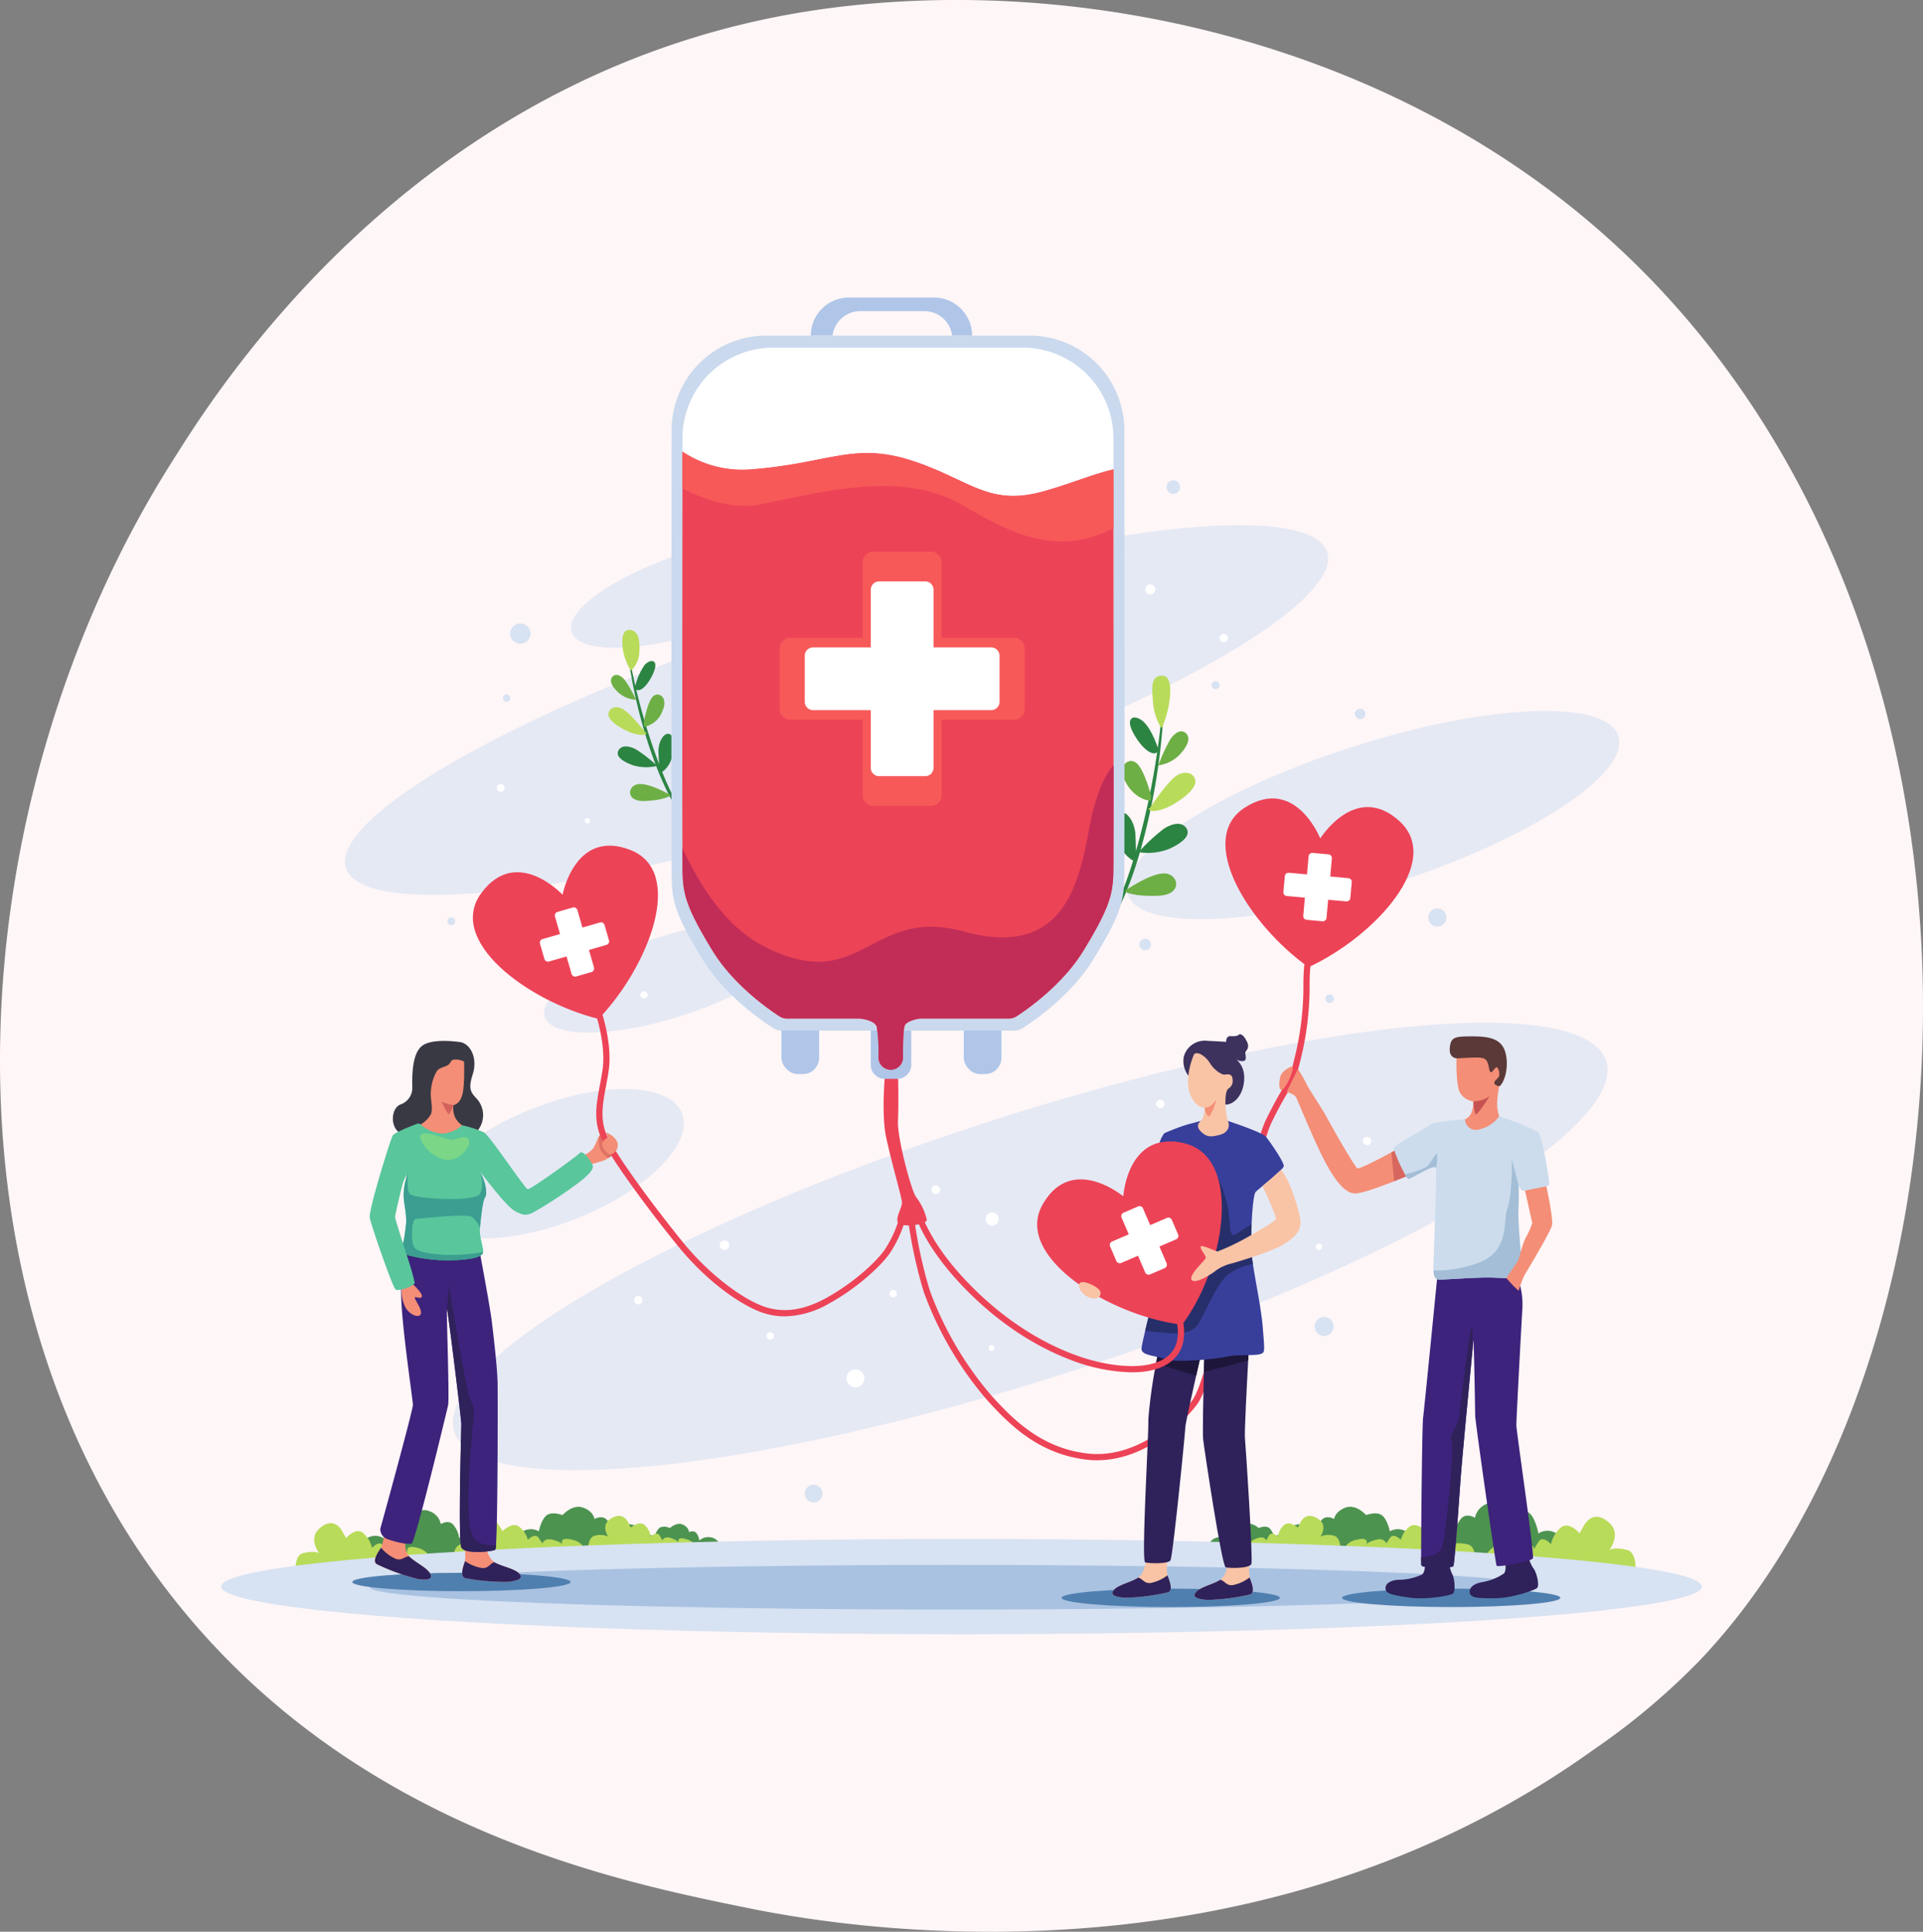 <svg xmlns="http://www.w3.org/2000/svg" width="355.14" height="356.801" viewBox="0 0 355.14 356.801">
  <rect x="0" y="0" width="355.14" height="356.801" fill="#808080" stroke="none"/>
  <g id="Group_33" data-name="Group 33" transform="translate(-29.43 -222.199)">
    <path id="Path_7" data-name="Path 7" d="M769.67,770.064a128.394,128.394,0,0,1-19.644,16.54c-64.083,45.98-139.91,32.577-156.026,29.3-23.8-4.833-69.8-14.176-103.055-53.286-50.315-59.17-42.48-152.39-3.452-213.926,7.139-11.256,44.848-73.729,121.492-83.748,46.384-6.063,100.453,6.165,139.608,38.97C830.784,572.777,824.933,711.885,769.67,770.064Z" transform="translate(-426.266 -241.252)" fill="#fff6f7"/>
    <g id="Group_146" data-name="Group 146" transform="translate(-1.082 238.448)">
      <g id="Group_34" data-name="Group 34" transform="translate(88.687 67.978)" opacity="0.65">
        <ellipse id="Ellipse_2" data-name="Ellipse 2" cx="111.739" cy="24.289" rx="111.739" ry="24.289" transform="translate(18.284 157.133) rotate(-17.853)" fill="#d7e2f2"/>
        <ellipse id="Ellipse_3" data-name="Ellipse 3" cx="95.19" cy="18.63" rx="95.19" ry="18.63" transform="translate(0 58.366) rotate(-17.853)" fill="#d7e2f2"/>
        <ellipse id="Ellipse_4" data-name="Ellipse 4" cx="47.617" cy="13.156" rx="47.617" ry="13.156" transform="translate(146.015 68.399) rotate(-17.853)" fill="#d7e2f2"/>
        <ellipse id="Ellipse_5" data-name="Ellipse 5" cx="25.368" cy="10.941" rx="25.368" ry="10.941" transform="matrix(0.93, -0.367, 0.367, 0.93, 16.582, 129.85)" fill="#d7e2f2"/>
        <ellipse id="Ellipse_6" data-name="Ellipse 6" cx="24.299" cy="7.545" rx="24.299" ry="7.545" transform="translate(45.065 25.341) rotate(-17.853)" fill="#d7e2f2"/>
        <ellipse id="Ellipse_7" data-name="Ellipse 7" cx="24.299" cy="7.545" rx="24.299" ry="7.545" transform="translate(40.115 96.426) rotate(-17.853)" fill="#d7e2f2"/>
      </g>
      <g id="Group_55" data-name="Group 55" transform="translate(232.722 108.551)">
        <g id="Group_36" data-name="Group 36" transform="translate(0.334 8.766)">
          <g id="Group_35" data-name="Group 35">
            <path id="Path_71" data-name="Path 71" d="M282.794,181.848a.188.188,0,0,1-.1-.047.183.183,0,0,1-.011-.258c.043-.047,3.922-4.828,7.356-17.06a141.608,141.608,0,0,0,4.418-22.892.183.183,0,0,1,.191-.173.176.176,0,0,1,.172.191,117.117,117.117,0,0,1-4.018,22.977c-3.461,12.329-7.808,17.157-7.852,17.2A.183.183,0,0,1,282.794,181.848Z" transform="translate(-282.632 -141.418)" fill="#2c8443"/>
          </g>
        </g>
        <g id="Group_38" data-name="Group 38" transform="translate(6.46 7.722)">
          <g id="Group_37" data-name="Group 37">
            <path id="Path_72" data-name="Path 72" d="M295.9,145.974s-1.094-3.606-2.732-5.12-3.8-1-1.582,2.637S295.761,147.194,295.9,145.974Z" transform="translate(-290.637 -140.055)" fill="#2c8443"/>
          </g>
        </g>
        <g id="Group_40" data-name="Group 40" transform="translate(5.085 15.755)">
          <g id="Group_39" data-name="Group 39">
            <path id="Path_73" data-name="Path 73" d="M294.145,157.06s-1.14-4.552-2.579-6-3.928.309-2.055,3.569,4.539,3.264,4.539,3.264Z" transform="translate(-288.839 -150.55)" fill="#6eaf45"/>
          </g>
        </g>
        <g id="Group_42" data-name="Group 42" transform="translate(9.91 17.921)">
          <g id="Group_41" data-name="Group 41">
            <path id="Path_74" data-name="Path 74" d="M295.373,159.938s3.351-5.185,5.156-6.148,3.076-.063,3.232.986-.82,2.38-3.368,4.038-4.613,1.857-5.061,1.486S295.373,159.938,295.373,159.938Z" transform="translate(-295.143 -153.381)" fill="#b9db5a"/>
          </g>
        </g>
        <g id="Group_44" data-name="Group 44" transform="translate(3.552 25.239)">
          <g id="Group_43" data-name="Group 43">
            <path id="Path_75" data-name="Path 75" d="M290.862,172.151a6.089,6.089,0,0,1-3.1-3.375c-.783-2.379-1.465-4.2-.315-5.465s3.218.892,3.33,3.929.129,4.5.129,4.5Z" transform="translate(-286.836 -162.942)" fill="#2c8443"/>
          </g>
        </g>
        <g id="Group_46" data-name="Group 46" transform="translate(8.062 27.362)">
          <g id="Group_45" data-name="Group 45">
            <path id="Path_76" data-name="Path 76" d="M292.729,170.956a35.011,35.011,0,0,1,4.685-4.346c1.652-1.026,3.286-1.3,4.114-.128s-.262,2.512-2.973,3.785A10.773,10.773,0,0,1,292.729,170.956Z" transform="translate(-292.729 -165.716)" fill="#2c8443"/>
          </g>
        </g>
        <g id="Group_48" data-name="Group 48" transform="translate(11.715 10.277)">
          <g id="Group_47" data-name="Group 47">
            <path id="Path_77" data-name="Path 77" d="M297.5,149.689a30.6,30.6,0,0,1,2.224-4.845c.911-1.274,2-1.9,2.875-1.091s.442,2.218-1.154,3.955A6.883,6.883,0,0,1,297.5,149.689Z" transform="translate(-297.502 -143.393)" fill="#6eaf45"/>
          </g>
        </g>
        <g id="Group_50" data-name="Group 50" transform="translate(5.646 36.52)">
          <g id="Group_49" data-name="Group 49">
            <path id="Path_78" data-name="Path 78" d="M289.608,180.8s4.776-3.328,7.317-3.108,3.242,3.919-1.247,4.119-6.106-.694-6.106-.694Z" transform="translate(-289.572 -177.681)" fill="#6eaf45"/>
          </g>
        </g>
        <g id="Group_52" data-name="Group 52" transform="translate(0 33.925)">
          <g id="Group_51" data-name="Group 51">
            <path id="Path_79" data-name="Path 79" d="M286.107,183.545a5.487,5.487,0,0,1-3.038-3.149c-.916-2.417-1.527-5.3.362-6.006s2.588,2.425,2.891,4.589a20.4,20.4,0,0,1,.04,4.471Z" transform="translate(-282.195 -174.291)" fill="#b9db5a"/>
          </g>
        </g>
        <g id="Group_54" data-name="Group 54" transform="translate(10.603)">
          <g id="Group_53" data-name="Group 53">
            <path id="Path_80" data-name="Path 80" d="M297.6,139.5a11.121,11.121,0,0,1-1.429-4.605c-.173-2.579-.48-4.809,1.531-4.931s1.77,3.072,1.431,5.231a20.389,20.389,0,0,1-1.263,4.29Z" transform="translate(-296.049 -129.965)" fill="#b9db5a"/>
          </g>
        </g>
      </g>
      <g id="Group_76" data-name="Group 76" transform="translate(142.871 100.092)">
        <g id="Group_57" data-name="Group 57" transform="translate(3.978 6.895)">
          <g id="Group_56" data-name="Group 56">
            <path id="Path_81" data-name="Path 81" d="M182,158.53a.14.14,0,0,0,.077-.043.142.142,0,0,0-.008-.2c-.037-.034-3.334-3.522-6.812-12.793a113,113,0,0,1-4.98-17.45.141.141,0,0,0-.159-.121.137.137,0,0,0-.122.159,91.351,91.351,0,0,0,4.643,17.575c3.505,9.344,7.2,12.8,7.237,12.839A.142.142,0,0,0,182,158.53Z" transform="translate(-169.993 -127.921)" fill="#2c8443"/>
          </g>
        </g>
        <g id="Group_59" data-name="Group 59" transform="translate(4.911 5.749)">
          <g id="Group_58" data-name="Group 58">
            <path id="Path_82" data-name="Path 82" d="M171.212,131.315a11.191,11.191,0,0,1,1.782-4.157c1.171-1.285,2.885-1.032,1.4,1.942S171.4,132.254,171.212,131.315Z" transform="translate(-171.212 -126.424)" fill="#2c8443"/>
          </g>
        </g>
        <g id="Group_61" data-name="Group 61" transform="translate(6.515 11.943)">
          <g id="Group_60" data-name="Group 60">
            <path id="Path_83" data-name="Path 83" d="M173.308,139.822s.584-3.611,1.606-4.829,3.071-.021,1.831,2.634a4.468,4.468,0,0,1-3.308,2.836Z" transform="translate(-173.308 -134.516)" fill="#6eaf45"/>
          </g>
        </g>
        <g id="Group_63" data-name="Group 63" transform="translate(0 14.291)">
          <g id="Group_62" data-name="Group 62">
            <path id="Path_84" data-name="Path 84" d="M171.652,142.244s-2.947-3.8-4.411-4.432-2.392.155-2.444.98.794,1.794,2.882,2.911,3.706,1.137,4.029.819S171.652,142.244,171.652,142.244Z" transform="translate(-164.795 -137.585)" fill="#b9db5a"/>
          </g>
        </g>
        <g id="Group_65" data-name="Group 65" transform="translate(9.241 19.194)">
          <g id="Group_64" data-name="Group 64">
            <path id="Path_85" data-name="Path 85" d="M177.136,151.32a4.746,4.746,0,0,0,2.182-2.826c.45-1.9.859-3.357-.117-4.264s-2.439.907-2.326,3.272.2,3.506.2,3.506Z" transform="translate(-176.869 -143.991)" fill="#2c8443"/>
          </g>
        </g>
        <g id="Group_67" data-name="Group 67" transform="translate(1.718 21.524)">
          <g id="Group_66" data-name="Group 66">
            <path id="Path_86" data-name="Path 86" d="M174.331,150.633a27.247,27.247,0,0,0-3.926-3.064c-1.35-.687-2.637-.791-3.2.174s.37,1.933,2.559,2.741A8.4,8.4,0,0,0,174.331,150.633Z" transform="translate(-167.04 -147.036)" fill="#2c8443"/>
          </g>
        </g>
        <g id="Group_69" data-name="Group 69" transform="translate(0.474 8.306)">
          <g id="Group_68" data-name="Group 68">
            <path id="Path_87" data-name="Path 87" d="M170.05,134.375A23.8,23.8,0,0,0,168,130.761c-.791-.929-1.677-1.341-2.305-.657s-.2,1.751,1.159,2.995A5.362,5.362,0,0,0,170.05,134.375Z" transform="translate(-165.414 -129.764)" fill="#6eaf45"/>
          </g>
        </g>
        <g id="Group_71" data-name="Group 71" transform="translate(3.996 28.464)">
          <g id="Group_70" data-name="Group 70">
            <path id="Path_88" data-name="Path 88" d="M177.344,158.066s-3.929-2.268-5.887-1.929-2.258,3.258,1.241,3.116,4.695-.944,4.695-.944Z" transform="translate(-170.016 -156.103)" fill="#6eaf45"/>
          </g>
        </g>
        <g id="Group_73" data-name="Group 73" transform="translate(12.448 25.727)">
          <g id="Group_72" data-name="Group 72">
            <path id="Path_89" data-name="Path 89" d="M181.544,159.859a4.273,4.273,0,0,0,2.151-2.646c.552-1.938.834-4.22-.679-4.639s-1.848,2.054-1.941,3.755a15.878,15.878,0,0,0,.266,3.475Z" transform="translate(-181.06 -152.526)" fill="#b9db5a"/>
          </g>
        </g>
        <g id="Group_75" data-name="Group 75" transform="translate(2.564)">
          <g id="Group_74" data-name="Group 74">
            <path id="Path_90" data-name="Path 90" d="M169.874,126.332a4.879,4.879,0,0,0,1.408-3.1c.212-2.62-.266-4.294-1.835-4.315s-1.42,2.558-1.078,4.226a11.168,11.168,0,0,0,1.293,3.191Z" transform="translate(-168.145 -118.912)" fill="#b9db5a"/>
          </g>
        </g>
      </g>
      <g id="Group_81" data-name="Group 81" transform="translate(291.297 261.244)">
        <g id="Group_78" data-name="Group 78" transform="translate(0 0)">
          <g id="Group_77" data-name="Group 77">
            <path id="Path_91" data-name="Path 91" d="M387.333,341.684s-.194-5.334-1.942-6.47a3.033,3.033,0,0,0-3.33,0s-.526-2.885-1.72-3.8-3.276,0-3.276,0-2.081-2.663-4.329-1.748a3.486,3.486,0,0,0-2.393,2.664s-1.769-1.166-2.768.416a5.3,5.3,0,0,0-1,2.468s-1.909-2.228-4.16-1.557a4.4,4.4,0,0,0-2.833,1.923l-.853,7.406Z" transform="translate(-358.73 -329.474)" fill="#4d9350"/>
          </g>
        </g>
        <g id="Group_80" data-name="Group 80" transform="translate(13.362 2.664)">
          <g id="Group_79" data-name="Group 79">
            <path id="Path_92" data-name="Path 92" d="M403.878,345.33s1.065-5.652-1.331-6.251-3.295,0-3.295,0,2.3-2.9,0-4.992-3.894-.9-4.692.5l-.8,1.4s-1.9-2.2-3.394-1.1a5.671,5.671,0,0,0-1.9,3.131s-1.5-1.741-2.3-.439l-.8,1.3s-.3-1.426-2.2-.863-2,1.125-2,1.125.865-1.988-2.063-1.125a3.767,3.767,0,0,0-2.929,3.427Z" transform="translate(-376.189 -332.954)" fill="#b9db5a"/>
          </g>
        </g>
      </g>
      <g id="Group_86" data-name="Group 86" transform="translate(85.067 262.674)">
        <g id="Group_83" data-name="Group 83" transform="translate(11.478 0)">
          <g id="Group_82" data-name="Group 82">
            <path id="Path_93" data-name="Path 93" d="M104.264,342.392s.176-4.827,1.758-5.856a2.747,2.747,0,0,1,3.014,0s.475-2.61,1.556-3.439,2.964,0,2.964,0,1.883-2.411,3.917-1.582a3.151,3.151,0,0,1,2.165,2.411s1.6-1.055,2.506.377a4.8,4.8,0,0,1,.9,2.233s1.727-2.016,3.764-1.409a3.984,3.984,0,0,1,2.565,1.74l.771,6.7Z" transform="translate(-104.264 -331.342)" fill="#4d9350"/>
          </g>
        </g>
        <g id="Group_85" data-name="Group 85" transform="translate(0 2.41)">
          <g id="Group_84" data-name="Group 84">
            <path id="Path_94" data-name="Path 94" d="M89.481,345.691s-.964-5.115,1.2-5.657,2.981,0,2.981,0-2.078-2.62,0-4.517,3.524-.814,4.247.452l.722,1.265s1.717-1.988,3.072-.994a5.137,5.137,0,0,1,1.717,2.833s1.355-1.576,2.078-.4l.722,1.178s.271-1.29,1.988-.781,1.807,1.018,1.807,1.018-.783-1.8,1.867-1.018a3.408,3.408,0,0,1,2.65,3.1Z" transform="translate(-89.267 -334.492)" fill="#b9db5a"/>
          </g>
        </g>
      </g>
      <g id="Group_97" data-name="Group 97" transform="translate(114.256 262.054)">
        <g id="Group_91" data-name="Group 91" transform="translate(0 0)">
          <g id="Group_88" data-name="Group 88" transform="translate(11.132)">
            <g id="Group_87" data-name="Group 87">
              <path id="Path_95" data-name="Path 95" d="M141.952,340.187s.171-4.218,1.705-5.116a2.9,2.9,0,0,1,2.923,0s.462-2.281,1.509-3,2.875,0,2.875,0,1.827-2.106,3.8-1.382,2.1,2.106,2.1,2.106,1.553-.922,2.43.329a3.936,3.936,0,0,1,.877,1.952s1.675-1.762,3.651-1.231a3.831,3.831,0,0,1,2.487,1.52l.749,5.856Z" transform="translate(-141.952 -330.533)" fill="#4d9350"/>
            </g>
          </g>
          <g id="Group_90" data-name="Group 90" transform="translate(0 2.106)">
            <g id="Group_89" data-name="Group 89">
              <path id="Path_96" data-name="Path 96" d="M127.613,343.069s-.935-4.468,1.168-4.942,2.892,0,2.892,0-2.016-2.289,0-3.947,3.417-.71,4.118.395l.7,1.105s1.665-1.737,2.979-.869a4.39,4.39,0,0,1,1.665,2.476s1.315-1.377,2.016-.347l.7,1.029s.263-1.127,1.928-.682,1.753.889,1.753.889-.76-1.571,1.811-.889a3.026,3.026,0,0,1,2.57,2.708Z" transform="translate(-127.406 -333.284)" fill="#b9db5a"/>
            </g>
          </g>
        </g>
        <g id="Group_96" data-name="Group 96" transform="translate(24.81 1.686)">
          <g id="Group_93" data-name="Group 93" transform="translate(9.156 1.467)">
            <g id="Group_92" data-name="Group 92">
              <path id="Path_97" data-name="Path 97" d="M171.786,339.923s.37-2.559,1.36-3.027a1.764,1.764,0,0,1,1.779.15s.425-1.365,1.108-1.752a2.239,2.239,0,0,1,1.75.147s1.244-1.189,2.4-.647,1.146,1.389,1.146,1.389,1-.481,1.459.324a2.365,2.365,0,0,1,.41,1.233,2.578,2.578,0,0,1,2.3-.563,2.278,2.278,0,0,1,1.418,1.052l.086,3.6Z" transform="translate(-171.786 -334.653)" fill="#4d9350"/>
            </g>
          </g>
          <g id="Group_95" data-name="Group 95">
            <g id="Group_94" data-name="Group 94">
              <path id="Path_98" data-name="Path 98" d="M159.859,340.337s-.386-3.725,1.377-3.968a3.515,3.515,0,0,1,2.369.2s-1.457-2.014.334-3.234,2.861-.347,3.341.607l.481.954s1.512-1.308,2.515-.506a3.524,3.524,0,0,1,1.154,2.142s1.193-1.037,1.681-.145l.487.892s.311-.905,1.638-.426,1.36.85,1.36.85-.489-1.34,1.56-.6a2.432,2.432,0,0,1,1.876,2.4Z" transform="translate(-159.823 -332.736)" fill="#b9db5a"/>
            </g>
          </g>
        </g>
      </g>
      <g id="Group_108" data-name="Group 108" transform="translate(253.77 262.054)">
        <g id="Group_102" data-name="Group 102" transform="translate(12.944 0)">
          <g id="Group_99" data-name="Group 99">
            <g id="Group_98" data-name="Group 98">
              <path id="Path_99" data-name="Path 99" d="M351.714,340.187s-.171-4.218-1.705-5.116a2.9,2.9,0,0,0-2.923,0s-.461-2.281-1.509-3-2.875,0-2.875,0-1.827-2.106-3.8-1.382-2.1,2.106-2.1,2.106-1.553-.922-2.43.329a3.938,3.938,0,0,0-.876,1.952s-1.675-1.762-3.651-1.231a3.831,3.831,0,0,0-2.487,1.52l-.748,5.856Z" transform="translate(-326.61 -330.533)" fill="#4d9350"/>
            </g>
          </g>
          <g id="Group_101" data-name="Group 101" transform="translate(11.727 2.106)">
            <g id="Group_100" data-name="Group 100">
              <path id="Path_100" data-name="Path 100" d="M366.236,343.069s.934-4.468-1.169-4.942-2.891,0-2.891,0,2.015-2.289,0-3.947-3.418-.71-4.119.395l-.7,1.105s-1.665-1.737-2.979-.869a4.391,4.391,0,0,0-1.665,2.476s-1.314-1.377-2.015-.347l-.7,1.029s-.263-1.127-1.928-.682-1.753.889-1.753.889.759-1.571-1.812-.889a3.026,3.026,0,0,0-2.57,2.708Z" transform="translate(-341.933 -333.284)" fill="#b9db5a"/>
            </g>
          </g>
        </g>
        <g id="Group_107" data-name="Group 107" transform="translate(0 1.686)">
          <g id="Group_104" data-name="Group 104" transform="translate(0 1.467)">
            <g id="Group_103" data-name="Group 103">
              <path id="Path_101" data-name="Path 101" d="M324.913,339.923s-.37-2.559-1.361-3.027a1.764,1.764,0,0,0-1.779.15s-.425-1.365-1.108-1.752a2.237,2.237,0,0,0-1.75.147s-1.245-1.189-2.4-.647-1.146,1.389-1.146,1.389-1-.481-1.458.324a2.363,2.363,0,0,0-.411,1.233,2.577,2.577,0,0,0-2.3-.563,2.281,2.281,0,0,0-1.418,1.052l-.086,3.6Z" transform="translate(-309.697 -334.653)" fill="#4d9350"/>
            </g>
          </g>
          <g id="Group_106" data-name="Group 106" transform="translate(4.158)">
            <g id="Group_105" data-name="Group 105">
              <path id="Path_102" data-name="Path 102" d="M335.307,340.337s.386-3.725-1.377-3.968a3.515,3.515,0,0,0-2.369.2s1.457-2.014-.334-3.234-2.86-.347-3.341.607l-.481.954s-1.512-1.308-2.515-.506a3.524,3.524,0,0,0-1.154,2.142s-1.194-1.037-1.681-.145l-.488.892s-.311-.905-1.637-.426-1.361.85-1.361.85.489-1.34-1.559-.6a2.433,2.433,0,0,0-1.877,2.4Z" transform="translate(-315.13 -332.736)" fill="#b9db5a"/>
            </g>
          </g>
        </g>
      </g>
      <g id="Group_109" data-name="Group 109" transform="translate(71.366 267.999)">
        <ellipse id="Ellipse_8" data-name="Ellipse 8" cx="136.716" cy="8.797" rx="136.716" ry="8.797" fill="#d7e2f2"/>
        <ellipse id="Ellipse_9" data-name="Ellipse 9" cx="107.806" cy="4.127" rx="107.806" ry="4.127" transform="translate(27.438 4.792)" fill="#8fb0d8" opacity="0.63"/>
      </g>
      <g id="Group_110" data-name="Group 110" transform="translate(95.577 274.252)">
        <path id="Path_103" data-name="Path 103" d="M143.308,348.17c0,.938-9.023,1.7-20.154,1.7S103,349.108,103,348.17s9.023-1.7,20.154-1.7S143.308,347.232,143.308,348.17Z" transform="translate(-103 -346.471)" fill="#4f7faf"/>
        <path id="Path_104" data-name="Path 104" d="M314.468,351.992c0,.938-9.023,1.7-20.154,1.7s-20.154-.761-20.154-1.7,9.023-1.7,20.154-1.7S314.468,351.053,314.468,351.992Z" transform="translate(-143.164 -347.368)" fill="#4f7faf"/>
        <path id="Path_105" data-name="Path 105" d="M382.135,351.992c0,.938-9.023,1.7-20.154,1.7s-20.154-.761-20.154-1.7,9.023-1.7,20.154-1.7S382.135,351.053,382.135,351.992Z" transform="translate(-159.043 -347.368)" fill="#4f7faf"/>
      </g>
      <g id="Group_120" data-name="Group 120" transform="translate(98.794 170.614)">
        <path id="Path_106" data-name="Path 106" d="M116.343,345.159a38.9,38.9,0,0,1-7.5-2.7c-.918-.507.051-2.03.629-2.866a1.6,1.6,0,0,0,.115-.191,12.406,12.406,0,0,0,.688-3.293l3.781,1.356s-.281,2.42.7,3.514a.708.708,0,0,0,.073.083c1.066,1.052,3.249,2.046,3.817,3.124S118.184,345.412,116.343,345.159Z" transform="translate(-107.499 -240.401)" fill="#f48e76"/>
        <g id="Group_112" data-name="Group 112" transform="translate(0.963 99.003)">
          <g id="Group_111" data-name="Group 111">
            <path id="Path_107" data-name="Path 107" d="M116.343,346.169a38.9,38.9,0,0,1-7.5-2.7c-.918-.507.051-2.03.629-2.866a1.6,1.6,0,0,0,.115-.191,7.426,7.426,0,0,0,2.758,2.074c1.113.344,1.467-.393,2.414-.5a.709.709,0,0,0,.073.083c1.066,1.052,3.249,2.046,3.817,3.124S118.184,346.422,116.343,346.169Z" transform="translate(-108.461 -340.414)" fill="#2f2159"/>
          </g>
        </g>
        <path id="Path_108" data-name="Path 108" d="M138.054,346.43a38.889,38.889,0,0,1-7.944-.674c-1.018-.253-.475-1.975-.13-2.931a1.752,1.752,0,0,0,.061-.214,12.391,12.391,0,0,0-.184-3.36l4,.337s.352,2.411,1.584,3.214a.637.637,0,0,0,.092.061c1.3.742,3.666,1.14,4.493,2.036S139.9,346.2,138.054,346.43Z" transform="translate(-112.441 -241.138)" fill="#f48e76"/>
        <g id="Group_113" data-name="Group 113" transform="translate(17.082 101.473)">
          <path id="Path_109" data-name="Path 109" d="M138.054,347.46a38.889,38.889,0,0,1-7.944-.674c-1.018-.253-.475-1.975-.13-2.931a1.752,1.752,0,0,0,.061-.214,7.428,7.428,0,0,0,3.2,1.293c1.163.046,1.316-.758,2.2-1.1a.637.637,0,0,0,.092.061c1.3.742,3.666,1.14,4.493,2.036S139.9,347.23,138.054,347.46Z" transform="translate(-129.523 -343.641)" fill="#2f2159"/>
        </g>
        <g id="Group_114" data-name="Group 114" transform="translate(1.927 43.36)">
          <path id="Path_110" data-name="Path 110" d="M131.112,322.838a2.765,2.765,0,0,1-.13.888c-.475.329-5.648.911-6.268-.436-.62-1.332,0-22.1,0-22.815,0-.689-2.48-21.192-2.671-21.192l-.008.054c-.046,1.24.482,16.6.237,17.695s-6.069,25.31-6.743,25.547-2.916-.237-4.3-.765a1.969,1.969,0,0,1-1.485-1.967c.1-.283,6.023-21.858,6.023-22.861s-2.1-14.541-2.174-20.519.367-7.653.367-7.653l13.96-1.1s2.059,10.86,2.441,14.013,1,8.518,1.049,11.289C131.448,295.508,131.456,318.063,131.112,322.838Z" transform="translate(-109.722 -267.711)" fill="#3d237c"/>
        </g>
        <g id="Group_115" data-name="Group 115" transform="translate(14.248 50.692)">
          <path id="Path_111" data-name="Path 111" d="M134.889,325.087a2.765,2.765,0,0,1-.13.888c-.475.329-5.648.911-6.268-.436-.62-1.332,0-22.1,0-22.815,0-.689-2.48-21.192-2.671-21.192l.39-4.24s1.531,9.253,2.174,12.628,1.27,7.784,2.036,8.87.191,3.827,0,6.314-1.492,16.263.39,18.751C131.721,325.064,133.4,325.232,134.889,325.087Z" transform="translate(-125.82 -277.291)" fill="#2f2159"/>
        </g>
        <g id="Group_116" data-name="Group 116" transform="translate(4.271 5.397)">
          <path id="Path_112" data-name="Path 112" d="M125.354,218.347s-5.038-.83-7.079.605-1.913,5.9-1.913,7.494a3.239,3.239,0,0,1-2.2,3.412c-1.69.7-1.977,4.138,0,5.306s12.565,1.678,14.191-.395a4.515,4.515,0,0,0,0-5.9c-1.276-1.339-1.658-1.945-.8-4.656S127.3,218.825,125.354,218.347Z" transform="translate(-112.784 -218.108)" fill="#393944"/>
        </g>
        <path id="Path_113" data-name="Path 113" d="M119.47,234.583a4.943,4.943,0,0,0,1.913-1.911c.454-1.1-.168-2.774,0-4.353a8.459,8.459,0,0,1,1.076-3.563c.406-.526.789-.6,1.746-.98s.622-.957,1.363-1.172a3.547,3.547,0,0,1,1.938.358s.167,4.832-.407,6.41S125.543,231,125.543,231a4.031,4.031,0,0,0,.263,2.177,3.7,3.7,0,0,0,1.339,1.554s-.223,2.743-2.2,3.03S119.383,236.064,119.47,234.583Z" transform="translate(-110.082 -213.754)" fill="#f48e76"/>
        <path id="Path_114" data-name="Path 114" d="M164,244.532s-.329.245-.735.5a5.035,5.035,0,0,1-.987.505c-.674.214-2.656.765-2.656.765l-1.217-1.6a.883.883,0,0,1,.115-.054,6,6,0,0,0,1.9-1.332,10.226,10.226,0,0,0,.926-1.959,1.8,1.8,0,0,1,.276-.429,2.1,2.1,0,0,1,.344-.337Z" transform="translate(-119.22 -217.987)" fill="#f48e76"/>
        <path id="Path_115" data-name="Path 115" d="M114.942,277.16a6.591,6.591,0,0,0,.765,4.082c1.117,1.562,2.839,1.818,2.774.7s-1.786-3.061-.892-2.774,1.31.032.895-.7a10.931,10.931,0,0,0-1.716-1.882Z" transform="translate(-109.007 -226.433)" fill="#f48e76"/>
        <g id="Group_117" data-name="Group 117" transform="translate(0 20.66)">
          <path id="Path_116" data-name="Path 116" d="M146.019,243.47c-.612.666-9.092,6.789-9.636,6.7s-6.98-9.888-8.128-10.523a21.189,21.189,0,0,0-3.987-1.278,6.058,6.058,0,0,1-3.635,1.531,6.792,6.792,0,0,1-4.041-1.676.588.588,0,0,0-.674-.115c-.429.161-4.087,1.531-4.47,2.151s-4.5,13.776-4.232,15.207,4.232,12.919,4.783,13.256,3.467-.628,3.513-1.293a52.545,52.545,0,0,0-1.485-5.112.024.024,0,0,1-.008-.015,29.313,29.313,0,0,0,8.4,1c3.857-.122,5.618-.635,5.732-1.523a.212.212,0,0,0,.008-.069c.031-.926-.765-2.839-.6-4.37s.452-4.944.957-5.679c.4-.566.122-1.975-.145-2.862a.111.111,0,0,0-.015-.054,5.648,5.648,0,0,0-.191-.559c-.107-.253-.23-.528-.337-.75-.046-.107-.084-.2-.122-.276a.765.765,0,0,0-.084-.161.109.109,0,0,0-.015-.046c0-.008-.008-.015-.008-.023.23.306,4.7,6.322,6.375,7.255,1.722.957,2.3.8,3.375.314a81.247,81.247,0,0,0,8.8-5.8c1.913-1.561,2.265-2.235,2.265-2.74S146.624,242.8,146.019,243.47Zm-34.127,11.855c.038-.551.834-3.949,1.248-5.579a6.7,6.7,0,0,1,.98-2.311c-.023.092-.138.475-.26.995a.227.227,0,0,0-.015.077,12.131,12.131,0,0,0-.383,2.617c0,1.531.505,3.214.475,5.166a35.792,35.792,0,0,1-.566,3.964C112.581,257.774,111.885,255.562,111.892,255.325Z" transform="translate(-107.204 -238.051)" fill="#59c69c"/>
        </g>
        <g id="Group_118" data-name="Group 118" transform="translate(6.166 29.607)">
          <path id="Path_117" data-name="Path 117" d="M117.066,263c.245.934.674,1.691,5.556,2.028a32.446,32.446,0,0,0,7.416-.505c-.115.888-1.875,1.4-5.732,1.523a29.313,29.313,0,0,1-8.4-1L115.26,263a35.792,35.792,0,0,0,.566-3.964c.031-1.952-.475-3.635-.475-5.166a12.131,12.131,0,0,1,.383-2.617.227.227,0,0,1,.015-.077c.191-.673.36-1.148.406-1.27-.031.329-.291,2.9.291,3.834.62,1,12.008,1.577,12.965.1.85-1.324.23-3.612.092-4.095a.766.766,0,0,1,.084.161c.031.077.077.168.122.276.138.329.329.781.528,1.309a.111.111,0,0,1,.015.054c.268.888.543,2.3.145,2.862-.505.735-.8,4.148-.957,5.679a4.7,4.7,0,0,0-1.462-2.036c-1.01-.719-9.33.329-10.286.329S116.829,262.055,117.066,263Z" transform="translate(-115.26 -249.741)" fill="#3b9e90"/>
        </g>
        <g id="Group_119" data-name="Group 119" transform="translate(9.284 22.454)" opacity="0.64">
          <path id="Path_118" data-name="Path 118" d="M119.334,241.173a6.513,6.513,0,0,0,4.209,4.018c3.126.765,5.23-2.552,4.848-3.508s-1.467-.51-2.807-.127S119.334,239.069,119.334,241.173Z" transform="translate(-119.334 -240.394)" fill="#8fe07c"/>
        </g>
        <path id="Path_119" data-name="Path 119" d="M126.734,233.4a9.825,9.825,0,0,1-1.627-.383l-.565-.223s1.148,2.455,1.4,2.3A7.063,7.063,0,0,0,126.734,233.4Z" transform="translate(-111.272 -216.157)" fill="#c65252" opacity="0.73"/>
        <path id="Path_120" data-name="Path 120" d="M164.973,244.532s-.329.245-.735.5a5.375,5.375,0,0,1-1.408-1.446,5.161,5.161,0,0,1-.237-2.656,2.1,2.1,0,0,1,.344-.337Z" transform="translate(-120.188 -217.987)" fill="#c65252" opacity="0.47"/>
        <path id="Path_121" data-name="Path 121" d="M196.639,267.325a12.828,12.828,0,0,1-4.685-.892c-3.518-1.369-9.575-5.367-15.066-12.132-4.92-6.063-11.061-14.289-13.69-19-2.033-3.641-1.388-7.067-.7-10.693.176-.937.359-1.906.5-2.9.645-4.6-1.267-10.226-1.285-10.282l1.084-.373c.083.241,2.02,5.951,1.338,10.816-.142,1.016-.328,2-.507,2.948-.672,3.565-1.251,6.643.578,9.921,2.6,4.65,8.69,12.812,13.579,18.836,5.006,6.168,10.936,10.363,14.591,11.785s7.525.974,11.827-1.371c4.813-2.625,9.1-6.459,10.842-8.888a21.52,21.52,0,0,0,2.657-5.628l1.1.318a22.292,22.292,0,0,1-2.828,5.98c-1.82,2.535-6.26,6.518-11.224,9.226A16.934,16.934,0,0,1,196.639,267.325Z" transform="translate(-119.993 -211.056)" fill="#ed4357"/>
        <path id="Path_122" data-name="Path 122" d="M164,240.243a3.457,3.457,0,0,1,2.033,1.626,1.77,1.77,0,0,1-1.22,2.415c-.55,0-1.507-1.124-1.531-1.89s1.124-1.291,1.124-1.291Z" transform="translate(-120.363 -217.905)" fill="#f48e76"/>
      </g>
      <g id="Group_121" data-name="Group 121" transform="translate(117.847 139.945)">
        <path id="Path_123" data-name="Path 123" d="M155.3,202.987c-13.153-3.278-28.143-14.467-21.63-23.266s14.991.328,14.991.328,2.294-12.236,12.5-8.277S164.669,193.191,155.3,202.987Z" transform="translate(-132.098 -170.984)" fill="#ed4357"/>
        <path id="Path_124" data-name="Path 124" d="M159.35,188.671l-3.229.934-.934-3.229a.689.689,0,0,0-.854-.471l-2.815.815a.689.689,0,0,0-.471.853l.934,3.23-3.229.934a.689.689,0,0,0-.471.854l.814,2.815a.69.69,0,0,0,.854.471l3.229-.934.935,3.229a.69.69,0,0,0,.854.471l2.815-.815a.69.69,0,0,0,.471-.854l-.934-3.229,3.229-.934a.69.69,0,0,0,.471-.854l-.815-2.815A.689.689,0,0,0,159.35,188.671Z" transform="translate(-135.889 -174.479)" fill="#fff"/>
      </g>
      <g id="Group_122" data-name="Group 122" transform="translate(256.818 131.222)">
        <path id="Path_125" data-name="Path 125" d="M329.035,190.76c12.291-5.716,24.884-19.547,16.82-26.949s-14.656,3.167-14.656,3.167-4.576-11.578-13.844-5.753S317.978,182.919,329.035,190.76Z" transform="translate(-313.679 -159.586)" fill="#ed4357"/>
        <path id="Path_126" data-name="Path 126" d="M328.682,176.406l3.348.3.3-3.348a.69.69,0,0,1,.749-.625L336,173a.69.69,0,0,1,.625.749l-.3,3.348,3.348.3a.689.689,0,0,1,.625.749l-.266,2.918a.69.69,0,0,1-.749.625l-3.348-.3-.3,3.348a.69.69,0,0,1-.749.625l-2.918-.266a.69.69,0,0,1-.625-.749l.3-3.348-3.348-.3a.69.69,0,0,1-.625-.749l.266-2.918A.69.69,0,0,1,328.682,176.406Z" transform="translate(-316.961 -162.672)" fill="#fff"/>
      </g>
      <g id="Group_129" data-name="Group 129" transform="translate(198.072 158.194)">
        <path id="Path_127" data-name="Path 127" d="M271.974,290.1a16.779,16.779,0,0,1-2.024-.122c-8.676-1.058-14.016-6.26-18.342-11.053a64.381,64.381,0,0,1-11.629-19.863,85.985,85.985,0,0,1-3.058-14.513l1.141-.133a84.6,84.6,0,0,0,3,14.28,63.073,63.073,0,0,0,11.394,19.46c4.186,4.639,9.346,9.673,17.629,10.683,8.134.987,15.542-4.634,19.423-9.752,2.221-2.93,5.182-16.676,7.8-28.8,2.2-10.236,4.287-19.9,5.872-23.128,1.41-2.871,2.309-4.4,2.965-5.516a15.722,15.722,0,0,0,2.1-5.05,55.2,55.2,0,0,0,1.83-14.584c0-5.262,1.055-7.1,1.1-7.18l.988.585c-.006.011-.94,1.719-.94,6.595a56.328,56.328,0,0,1-1.87,14.883,16.788,16.788,0,0,1-2.216,5.332c-.647,1.1-1.534,2.608-2.924,5.441-1.522,3.1-3.591,12.7-5.78,22.862-2.767,12.843-5.628,26.123-8,29.257C286.683,284.721,279.769,290.1,271.974,290.1Z" transform="translate(-236.921 -194.829)" fill="#ed4357"/>
        <path id="Path_128" data-name="Path 128" d="M351.481,244.328s-1.393.6-3.176,1.293c-2.6,1.033-6.054,2.288-7.248,2.25-2.013-.061-4.049-2.9-6.062-6.957s-4.531-10.332-4.814-10.837-1.722-.987-1.722-.987l2.074-4.209a27.815,27.815,0,0,1,1.653,2.87c.222.635,2.679,4.179,3.735,6.153s5.067,8.993,5.579,9.307c.375.237,4.232-1.814,6.314-2.939.781-.429,1.309-.727,1.309-.727Z" transform="translate(-258.401 -201.881)" fill="#f48e76"/>
        <path id="Path_129" data-name="Path 129" d="M357.416,248.824s-1.393.6-3.176,1.293l-.49-5.35c.781-.429,1.309-.727,1.309-.727Z" transform="translate(-264.336 -206.377)" fill="#c65252" opacity="0.63"/>
        <g id="Group_123" data-name="Group 123" transform="translate(100.175 16.971)">
          <path id="Path_130" data-name="Path 130" d="M369.071,221.053s-1.435,0-1.244-1.945.861-2.1,4.082-2.1,5.676.383,6.282,3.381-.606,5.6-1.244,5.843-4-.869-4.76-2.017A23.268,23.268,0,0,0,369.071,221.053Z" transform="translate(-367.81 -217.003)" fill="#5b3939"/>
        </g>
        <path id="Path_131" data-name="Path 131" d="M369.453,222.253s-.183,5.15.726,6.513a3.291,3.291,0,0,0,2.392,1.435,5.686,5.686,0,0,1-.526,2.44,2.827,2.827,0,0,1-1.435,1.076s-1.172,2.152,1.2,2.464,3.372.5,4.209-.311a7.538,7.538,0,0,0,1.316-2.92,7,7,0,0,1-.383-2.6,21.749,21.749,0,0,1,.383-2.918s-.909-.191-.909-.646.814-.837.909-1.339-.215-1.793-.622-1.482-.813,1.244-1.1.693-.168-2.073-1.2-2.4S370.235,222.293,369.453,222.253Z" transform="translate(-268.017 -201.232)" fill="#f48e76"/>
        <g id="Group_124" data-name="Group 124" transform="translate(103.858 112.487)">
          <path id="Path_132" data-name="Path 132" d="M383.363,341.8a6.714,6.714,0,0,0,.959,2.656c.667.74,1.241,3.251.763,3.706s-4.688,1.889-7.8,1.913-4.449-.048-4.64-.981.693-1.7,2.224-1.984a10.189,10.189,0,0,0,4.07-1.6c.618-.6.164-2.87.164-2.87Z" transform="translate(-372.622 -341.805)" fill="#2f2159"/>
        </g>
        <g id="Group_126" data-name="Group 126" transform="translate(88.318 113.358)">
          <g id="Group_125" data-name="Group 125">
            <path id="Path_133" data-name="Path 133" d="M364,342.943a6.727,6.727,0,0,0,.553,2.77c.55.83.744,3.4.2,3.777s-4.917,1.171-7.995.732-4.392-.709-4.442-1.66.938-1.576,2.495-1.632a10.2,10.2,0,0,0,4.262-.98c.7-.5.589-2.813.589-2.813Z" transform="translate(-352.318 -342.943)" fill="#2f2159"/>
          </g>
        </g>
        <g id="Group_127" data-name="Group 127" transform="translate(94.893 60.324)">
          <path id="Path_134" data-name="Path 134" d="M381.551,326.7c-.337.666-6.505,1.676-6.7,1.385-.184-.283-3.964-26.642-3.964-27.835s-.245-14.779-.337-13.73c-.008.13-.054.543-.107,1.194-.444,4.661-2.028,21.177-2.235,24.208-.245,3.444-1.1,15.789-1.339,16.218s-5.84.52-5.931-.191c-.015-.092-.023-.6-.023-1.424-.015-5.48.184-24.713.36-25.8.184-1.24,2.679-26.642,2.679-26.642s12.819-.9,13.34-.092,1.913,2.4,1.913,2.4a14.1,14.1,0,0,1,.4,4.286c-.161,2.35-1.11,20.236-1.11,21.43S381.88,326.03,381.551,326.7Z" transform="translate(-360.909 -273.649)" fill="#3d237c"/>
        </g>
        <g id="Group_128" data-name="Group 128" transform="translate(94.894 70.887)">
          <path id="Path_135" data-name="Path 135" d="M370.438,290.948c-.444,4.661-2.028,21.177-2.235,24.208-.245,3.444-1.1,15.789-1.339,16.218s-5.84.52-5.931-.191c-.015-.092-.023-.6-.023-1.424,1.661-.084,3.5-.528,3.9-2.02.765-2.878,2.3-18.085,1.722-19.516s1.049-1.822,1.431-4.791,2.143-18.269,2.4-15.689C370.393,288.132,370.423,289.28,370.438,290.948Z" transform="translate(-360.91 -287.45)" fill="#2f2159"/>
        </g>
        <path id="Path_136" data-name="Path 136" d="M383,248.9c-.092.528-4.737,1.194-4.959,1.148-.207-.046-.612-.857-.673-.987a.024.024,0,0,1-.008-.015s.046,2.1-.046,4.875.857,11.48.712,12.008-3.972.145-6.452.145c-2.495,0-7.9.383-8.71.383-.7,0-1.156-.214-1.232-1.691-.015-.237-.015-.52-.008-.842.046-2.2.6-16.493.482-18,0-.038-.008-.061-.008-.084-.145-.9-4.546,2.013-5.067,2.013-.13,0-.375-.329-.658-.819a29.015,29.015,0,0,1-2.12-4.829c-.046-.528,5.74-3.589,6.7-4.3s6.505-1.056,6.505-1.056a1.983,1.983,0,0,0,2.587,1.867,6.1,6.1,0,0,0,3.727-2.441s6.551,2.25,7.271,3.061S383.1,248.379,383,248.9Z" transform="translate(-264.453 -204.554)" fill="#ccdced"/>
        <path id="Path_137" data-name="Path 137" d="M380.284,268.378c-.145.528-3.972.145-6.452.145-2.495,0-7.9.383-8.71.383-.7,0-1.156-.214-1.232-1.691a22.534,22.534,0,0,0,8.564-1.5c5.618-2.3,4.209-7.653,5.1-9.949s.827-9.054.827-9.054l1.232,4.783s.046,2.1-.046,4.875S380.429,267.85,380.284,268.378Z" transform="translate(-266.715 -207.004)" fill="#a3bed6"/>
        <path id="Path_138" data-name="Path 138" d="M388.858,253.2s1.291,5.895,1.052,7.138-4.664,8.538-5.094,9.28a21.01,21.01,0,0,0-1.077,2.87,18,18,0,0,1-1.482-1.459l-.792-.873s1.557-2.333,1.988-2.93.837-3.014,1.579-4.5a15.549,15.549,0,0,0,1.22-2.7c0-.24-1.342-6.041-1.342-6.041Z" transform="translate(-270.84 -208.526)" fill="#f48e76"/>
        <path id="Path_139" data-name="Path 139" d="M362.752,248.064c0-.038-.008-.061-.008-.084-.145-.9-4.546,2.013-5.067,2.013-.13,0-.375-.329-.658-.819a26.457,26.457,0,0,0,3.72-1.24c1.049-.574,2.151-3.352,2.242-2.3A13.109,13.109,0,0,1,362.752,248.064Z" transform="translate(-265.103 -206.696)" fill="#a3bed6"/>
        <path id="Path_140" data-name="Path 140" d="M373.531,232.4a7.359,7.359,0,0,0,1.89-.327,12.252,12.252,0,0,0,1.084-.592s-2.328,3.749-2.615,3.271A8.724,8.724,0,0,1,373.531,232.4Z" transform="translate(-268.978 -203.429)" fill="#c65252"/>
        <path id="Path_141" data-name="Path 141" d="M328.866,224.332s-1.746.622-2.033,2.009-.144,2.846.646,2.057S329.823,224.069,328.866,224.332Z" transform="translate(-257.988 -201.749)" fill="#f48e76"/>
      </g>
      <g id="Group_144" data-name="Group 144" transform="translate(199.493 174.779)">
        <path id="Path_142" data-name="Path 142" d="M308.545,350.708a38.886,38.886,0,0,0,7.91-1c1.006-.294.393-1.992.01-2.934a1.856,1.856,0,0,1-.07-.211,12.388,12.388,0,0,1,.046-3.364l-3.985.5s-.253,2.423-1.452,3.276a.619.619,0,0,1-.09.065c-1.27.794-3.616,1.289-4.405,2.217S306.692,350.554,308.545,350.708Z" transform="translate(-254.606 -246.231)" fill="#f9c3a5"/>
        <g id="Group_131" data-name="Group 131" transform="translate(51.627 100.335)">
          <g id="Group_130" data-name="Group 130">
            <path id="Path_143" data-name="Path 143" d="M308.545,351.74a38.886,38.886,0,0,0,7.91-1c1.006-.294.393-1.992.01-2.934a1.856,1.856,0,0,1-.07-.211,7.436,7.436,0,0,1-3.144,1.423c-1.16.093-1.346-.7-2.247-1.011a.619.619,0,0,1-.09.065c-1.27.794-3.616,1.289-4.405,2.217S306.692,351.586,308.545,351.74Z" transform="translate(-306.233 -347.597)" fill="#2f2159"/>
          </g>
        </g>
        <path id="Path_144" data-name="Path 144" d="M288.732,350.189a38.875,38.875,0,0,0,7.91-1c1.007-.294.394-1.992.011-2.934a1.8,1.8,0,0,1-.07-.211,12.411,12.411,0,0,1,.047-3.364l-3.986.5s-.253,2.423-1.451,3.276a.6.6,0,0,1-.09.065c-1.27.8-3.616,1.29-4.406,2.218S286.88,350.034,288.732,350.189Z" transform="translate(-249.957 -246.109)" fill="#f9c3a5"/>
        <g id="Group_133" data-name="Group 133" transform="translate(36.464 99.937)">
          <g id="Group_132" data-name="Group 132">
            <path id="Path_145" data-name="Path 145" d="M288.732,351.221a38.875,38.875,0,0,0,7.91-1c1.007-.294.394-1.992.011-2.934a1.8,1.8,0,0,1-.07-.211,7.415,7.415,0,0,1-3.143,1.423c-1.16.093-1.346-.7-2.247-1.011a.6.6,0,0,1-.09.065c-1.27.8-3.616,1.29-4.406,2.218S286.88,351.066,288.732,351.221Z" transform="translate(-286.421 -347.077)" fill="#2f2159"/>
          </g>
        </g>
        <g id="Group_134" data-name="Group 134" transform="translate(42.295 56.797)">
          <path id="Path_146" data-name="Path 146" d="M305.1,290.711s-.673,2.931-1.431,6.276c-.941,4.194-2.005,9.046-2.005,9.544,0,.888-2.3,23.848-2.74,24.552s-3.9.574-4.661.383.7-24.3.574-26.4a91.3,91.3,0,0,1,1.439-10.386c.344-1.929.6-3.345.6-3.345Z" transform="translate(-294.04 -290.711)" fill="#2f2159"/>
        </g>
        <g id="Group_135" data-name="Group 135" transform="translate(44.53 56.797)">
          <path id="Path_147" data-name="Path 147" d="M305.784,290.711s-.674,2.931-1.431,6.276l-7.393-2.311c.344-1.929.6-3.345.6-3.345Z" transform="translate(-296.96 -290.711)" fill="#1d163a"/>
        </g>
        <g id="Group_136" data-name="Group 136" transform="translate(53.167 57.417)">
          <path id="Path_148" data-name="Path 148" d="M317.2,331.939c-.337.865-4.018.819-4.737.628s-3.972-21.912-4.163-23.588c-.13-1.117.023-8.028.138-12.5.054-2.235.1-3.857.1-3.857l8.235-1.1s-.061,1.133-.161,2.824c-.253,4.646-.712,13.478-.6,14.35C316.139,309.889,317.532,331.081,317.2,331.939Z" transform="translate(-308.245 -291.521)" fill="#2f2159"/>
        </g>
        <g id="Group_137" data-name="Group 137" transform="translate(53.354 57.417)">
          <path id="Path_149" data-name="Path 149" d="M316.825,291.521s-.061,1.133-.161,2.824l-8.174,2.135c.054-2.235.1-3.857.1-3.857Z" transform="translate(-308.49 -291.521)" fill="#1d163a"/>
        </g>
        <g id="Group_138" data-name="Group 138" transform="translate(49.557 0)">
          <path id="Path_150" data-name="Path 150" d="M304.445,224.143a4.539,4.539,0,0,1-.843-3.464,4.019,4.019,0,0,1,4.377-2.966c2.057.1,3.468.191,3.468.191s-.1-1.076.789-1.052,1.2,0,1.57-.287,1.085.383,1.54,1.46-.287,1.482-.359,1.841.383,1.435-.335,1.578a2.144,2.144,0,0,1-1.411-.311s1.865,1.148,1.482,4.258-2.59,4.514-3.946,3.994S304.445,224.143,304.445,224.143Z" transform="translate(-303.528 -216.499)" fill="#3d325e"/>
        </g>
        <path id="Path_151" data-name="Path 151" d="M305.8,221.228a13.194,13.194,0,0,0-1.148,5.334c.1,2.7,1.6,4.114,2.177,4.352a2.6,2.6,0,0,0,.885.24s.005,1.981-.762,2.449-2.777,1.952-1.821,2.788,6.41,1.269,7.271.982,2.033-.408,1.554-1.484A8.666,8.666,0,0,0,312,233.571a13.344,13.344,0,0,1-.431-2.9c-.047-1.555.12-2.751.55-3.061a1.612,1.612,0,0,0,.765-1.675c-.047-1.052-.742-1-1.411-.908s-2.128-1.029-2.726-2.057S306.64,220.63,305.8,221.228Z" transform="translate(-254.234 -217.574)" fill="#f9c3a5"/>
        <g id="Group_139" data-name="Group 139" transform="translate(41.833 15.997)">
          <path id="Path_152" data-name="Path 152" d="M319.7,245.82c-.191.666-4.584,4.11-5.158,4.684-.39.383-.651,3.176-.773,6-.061,1.37-.092,2.748-.092,3.857a26.1,26.1,0,0,0,.337,3.505c.536,3.589,1.538,8.227,1.814,11.656.383,4.737.429,4.684-.528,4.975s-4.209.046-5.931.429-9.184,1.248-11.526.482-4.5-.673-4.4-2.013c.031-.436.306-1.661.666-3.191.184-.773.39-1.615.6-2.48v-.008a44.957,44.957,0,0,0,1.27-6.712c0-.145.008-.352.031-.6.023-.3.061-.673.107-1.1.253-2.273.788-6.146,1.163-9.6v-.008c.4-3.781.612-7.041.038-7.133-1.278-.207-2.487.046-2.426-1.163a35.075,35.075,0,0,1,1.883-5.977,5.827,5.827,0,0,1,.865-1.737,41.475,41.475,0,0,1,4.271-1.615c1.209-.314,2.38-.628,2.518-.658-.138.092-1.148.788-.077,1.906,1.148,1.194,2.005,1.048,3.536.666s1.967-1.623,1.485-2.579c0,0,6.36,2.1,7.033,2.916S319.889,245.154,319.7,245.82Z" transform="translate(-293.436 -237.401)" fill="#383f9b"/>
        </g>
        <g id="Group_140" data-name="Group 140" transform="translate(42.502 24.416)">
          <path id="Path_153" data-name="Path 153" d="M314.216,266.448a10.962,10.962,0,0,0-4.646,1.959c-2.3,2.043-4.11,7.11-5.549,9.222-1.439,2.1-4.615,1.592-7.179,1.431-.85-.054-1.737-.161-2.533-.276.184-.773.39-1.615.6-2.48V276.3a44.957,44.957,0,0,0,1.27-6.712c0-.145.008-.352.031-.6l.689-1.347v-.008l1.071-2.074,1.837-3.582.559-1.094,6.414-12.475s.383.727.872,1.806l.008.008a25.045,25.045,0,0,1,2.013,6.169c.475,3.444.092,5.48,1.714,4.324.773-.551,1.76-1.148,2.587-1.623-.061,1.37-.092,2.748-.092,3.857A26.107,26.107,0,0,0,314.216,266.448Z" transform="translate(-294.31 -248.401)" fill="#272f6b"/>
        </g>
        <path id="Path_154" data-name="Path 154" d="M308.656,233.788a2.307,2.307,0,0,0,1.2-.407,6.674,6.674,0,0,0,.98-1.076s-.98,3.3-1.459,3.061S308.656,233.788,308.656,233.788Z" transform="translate(-255.175 -220.208)" fill="#f48e76"/>
        <g id="Group_143" data-name="Group 143" transform="translate(22.565 19.799)">
          <path id="Path_155" data-name="Path 155" d="M295.039,276.214a38.292,38.292,0,0,1-6.245-1.324v-.008c-.7-.2-1.408-.429-2.112-.674-11.25-3.957-21.736-12.521-17.434-20.151,5.373-9.536,14.917-1.546,14.917-1.546s.52-8.488,6.7-9.926a9.731,9.731,0,0,1,4.676.153c3.084.773,5.013,3.008,6,6.054l.008.008C303.956,256.231,300.764,268.491,295.039,276.214Z" transform="translate(-268.261 -242.368)" fill="#ed4357"/>
          <g id="Group_142" data-name="Group 142" transform="translate(13.412 11.949)">
            <g id="Group_141" data-name="Group 141">
              <path id="Path_156" data-name="Path 156" d="M286.2,264.518l3.088-1.329-1.329-3.087a.689.689,0,0,1,.36-.906l2.692-1.159a.689.689,0,0,1,.905.361l1.329,3.088,3.087-1.329a.69.69,0,0,1,.906.36l1.158,2.692a.689.689,0,0,1-.361.905l-3.088,1.329,1.329,3.088a.69.69,0,0,1-.36.906l-2.693,1.158a.688.688,0,0,1-.905-.361l-1.329-3.088-3.088,1.329a.69.69,0,0,1-.906-.36l-1.158-2.692A.69.69,0,0,1,286.2,264.518Z" transform="translate(-285.785 -257.981)" fill="#fff"/>
            </g>
          </g>
        </g>
        <path id="Path_157" data-name="Path 157" d="M318.581,252.222s2.72,5.63,2.464,6.14-5.58,3.54-6.665,4.082a40.407,40.407,0,0,1-4.082,1.85c-.307.011-3-1.371-3.126-.893s1.021,1.626.925,2.1-3.221,3.157-2.583,4.05,3.89-1.212,4.592-1.818a8.43,8.43,0,0,1,2.87-1.244c.8-.223,7.462-2.169,9.63-3.572s2.934-2.392,3-3.922-1.691-6.6-2.392-7.877a17.977,17.977,0,0,0-1.184-1.919l-1.86,1.681Z" transform="translate(-254.418 -224.174)" fill="#f9c3a5"/>
        <path id="Path_158" data-name="Path 158" d="M279.452,278.756s-1.286-1-1.089-2.015,2.683.006,3.608.867S282.035,280.286,279.452,278.756Z" transform="translate(-248.061 -230.536)" fill="#f9c3a5"/>
        <path id="Path_159" data-name="Path 159" d="M278.839,289.034a32.622,32.622,0,0,1-10.524-2c-11.286-4.059-19.2-11.97-22.916-16.326-5.283-6.2-6.57-10.7-6.622-10.886l1.107-.308c.012.044,1.288,4.467,6.389,10.45,3.639,4.268,11.394,12.02,22.431,15.989,5.9,2.121,13.378,2.962,16.8.063,1.594-1.351,2.15-3.422,1.65-6.154l1.13-.206c.578,3.165-.109,5.6-2.038,7.236C284.42,288.435,281.749,289.034,278.839,289.034Z" transform="translate(-238.777 -226.592)" fill="#ed4357"/>
      </g>
      <g id="Group_145" data-name="Group 145" transform="translate(154.508 38.711)">
        <path id="Path_160" data-name="Path 160" d="M231.685,223.045s-1.084,9.12,0,14.095,2.807,10.81,2.9,11.863-1.262,2.87-.726,3.827,5.414.478,5.318-.574a11.343,11.343,0,0,0-2.009-4.209c-.765-.957-3.462-10.711-3.309-14.013s0-9.427,0-9.427Z" transform="translate(-192.015 -81.967)" fill="#ed4357"/>
        <path id="Path_161" data-name="Path 161" d="M236.392,38.711H220.658a7.031,7.031,0,0,0-7.03,7.03h4.012a5.16,5.16,0,0,1,5.119-4.521h11.857a5.16,5.16,0,0,1,5.119,4.521h3.689A7.031,7.031,0,0,0,236.392,38.711Z" transform="translate(-187.891 -38.711)" fill="#afc6e8"/>
        <rect id="Rectangle_4" data-name="Rectangle 4" width="6.956" height="11.51" rx="3" transform="translate(20.323 131.917)" fill="#afc6e8"/>
        <rect id="Rectangle_5" data-name="Rectangle 5" width="6.956" height="11.51" rx="3" transform="translate(53.99 131.917)" fill="#afc6e8"/>
        <path id="Path_162" data-name="Path 162" d="M235.579,215.616v6.334a2.583,2.583,0,0,1-2.169,2.547,2.208,2.208,0,0,1-.413.034H230.69a2.584,2.584,0,0,1-2.581-2.581v-6.334Z" transform="translate(-191.289 -80.223)" fill="#afc6e8"/>
        <path id="Path_163" data-name="Path 163" d="M263.61,148.722c-.15,3.95-.885,6.6-5.756,14.492-4.056,6.566-10.875,11.247-13.045,12.624a2.713,2.713,0,0,1-1.453.422H200.324a2.69,2.69,0,0,1-1.453-.422c-2.17-1.377-8.989-6.058-13.045-12.624-4.871-7.891-5.615-10.542-5.756-14.492-.116-2.883-.062-55.618-.027-83.639A17.458,17.458,0,0,1,197.756,47.9h48.169a17.469,17.469,0,0,1,17.712,17.185C263.672,93.1,263.717,145.839,263.61,148.722Z" transform="translate(-180 -40.867)" fill="#cad9ed"/>
        <path id="Path_164" data-name="Path 164" d="M262.224,148.137c-.146,3.812-.843,6.368-5.481,13.984-3.863,6.342-10.352,10.86-12.417,12.194a2.555,2.555,0,0,1-1.385.4H226.47s-2.229.318-2.728,1.222c-.318.568-.361,3.735-.353,5.972a2.267,2.267,0,1,1-4.535,0,32.339,32.339,0,0,0-.31-5.654c-.43-1.36-3.261-1.541-3.261-1.541H201.971a2.534,2.534,0,0,1-1.385-.4c-2.065-1.334-8.553-5.853-12.417-12.194-4.638-7.617-5.344-10.172-5.481-13.984-.112-2.7-.06-50.549-.034-78.131.008-.9.008-1.764.008-2.616A16.732,16.732,0,0,1,199.528,50.8h45.856A16.743,16.743,0,0,1,262.25,67.391c0,1.858.008,3.838,0,5.9C262.284,101.219,262.31,145.538,262.224,148.137Z" transform="translate(-180.615 -41.548)" fill="#fff"/>
        <path id="Path_165" data-name="Path 165" d="M262.276,133.795c0,11.084-.018,19.164-.052,20.232-.146,3.812-.843,6.368-5.481,13.984-3.863,6.342-10.352,10.86-12.417,12.194a2.555,2.555,0,0,1-1.385.4h-16.47s-2.229.318-2.728,1.222c-.318.568-.361,3.735-.353,5.972a2.267,2.267,0,1,1-4.535,0,32.339,32.339,0,0,0-.31-5.654c-.43-1.36-3.261-1.541-3.261-1.541H201.972a2.534,2.534,0,0,1-1.385-.4c-2.065-1.334-8.553-5.853-12.417-12.194-4.638-7.617-5.344-10.172-5.481-13.984-.018-.456-.034-2.195-.043-4.905-.044-12.1-.018-43.571,0-66.436.008-2.366.008-4.638.008-6.789a19.963,19.963,0,0,0,13.226,3.236c13.914-1.145,18.5-5.018,29.119-1.575s14.052,8.459,24.094,5.74c4.887-1.326,9.5-3.3,13.157-4.114.008,3.425.008,7.091.008,10.895C262.276,104.6,262.285,121.153,262.276,133.795Z" transform="translate(-180.615 -47.437)" fill="#ed4357"/>
        <path id="Path_166" data-name="Path 166" d="M262.284,151.547c0,11.084-.018,19.164-.052,20.232-.146,3.812-.843,6.368-5.481,13.984-3.863,6.342-10.352,10.86-12.417,12.194a2.555,2.555,0,0,1-1.385.4h-16.47s-2.229.318-2.728,1.222c-.318.568-.361,3.735-.353,5.972a2.267,2.267,0,1,1-4.535,0,32.338,32.338,0,0,0-.31-5.654c-.43-1.36-3.261-1.541-3.261-1.541H201.979a2.534,2.534,0,0,1-1.385-.4c-2.065-1.334-8.553-5.853-12.417-12.194-4.638-7.617-5.344-10.172-5.481-13.984-.018-.456-.034-2.195-.043-4.905,3.571,7.685,8.364,14.612,14.671,17.934,18.5,9.75,19.646-7.341,37.286-2.522s21.082-7.444,23.1-18.666C258.626,158.44,260.167,153.913,262.284,151.547Z" transform="translate(-180.623 -65.189)" fill="#c12d57"/>
        <path id="Path_167" data-name="Path 167" d="M262.266,90.078c-10.377,5.2-18.716,1.084-27.656-4.173-10.679-6.273-23.664-3.184-37.286-.318-4.8,1.016-9.982-.508-14.671-2.9.008-2.366.008-4.638.008-6.789a19.963,19.963,0,0,0,13.226,3.236c13.914-1.145,18.5-5.018,29.119-1.575s14.052,8.459,24.094,5.74c4.887-1.326,9.5-3.3,13.157-4.114C262.266,82.608,262.266,86.274,262.266,90.078Z" transform="translate(-180.623 -47.437)" fill="#f75959"/>
        <path id="Path_168" data-name="Path 168" d="M251.372,117.952v11.126a1.968,1.968,0,0,1-1.926,2H236.031v13.912a1.968,1.968,0,0,1-1.926,2H223.377a1.963,1.963,0,0,1-1.926-2V131.076H208.036a1.968,1.968,0,0,1-1.926-2V117.952a1.968,1.968,0,0,1,1.926-2h13.415V102.043a1.962,1.962,0,0,1,1.926-2h10.729a1.968,1.968,0,0,1,1.926,2v13.912h13.415A1.968,1.968,0,0,1,251.372,117.952Z" transform="translate(-186.127 -53.104)" fill="#f75959"/>
        <path id="Path_169" data-name="Path 169" d="M248.151,120.934v8.526a1.535,1.535,0,0,1-1.531,1.531H235.959v10.661a1.535,1.535,0,0,1-1.531,1.531H225.9a1.53,1.53,0,0,1-1.531-1.531V130.99H213.711a1.535,1.535,0,0,1-1.531-1.531v-8.526a1.535,1.535,0,0,1,1.531-1.531h10.661V108.742a1.53,1.53,0,0,1,1.531-1.531h8.526a1.535,1.535,0,0,1,1.531,1.531V119.4H246.62A1.535,1.535,0,0,1,248.151,120.934Z" transform="translate(-187.551 -54.785)" fill="#fff"/>
      </g>
      <circle id="Ellipse_10" data-name="Ellipse 10" cx="0.705" cy="0.705" r="0.705" transform="translate(113.16 153.209)" fill="#d7e2f2"/>
      <circle id="Ellipse_11" data-name="Ellipse 11" cx="0.67" cy="0.67" r="0.67" transform="translate(123.401 112.034)" fill="#d7e2f2"/>
      <path id="Path_170" data-name="Path 170" d="M144.846,119.238a1.87,1.87,0,1,1-1.87-1.87A1.87,1.87,0,0,1,144.846,119.238Z" transform="translate(-16.365 -18.458)" fill="#d7e2f2"/>
      <path id="Path_171" data-name="Path 171" d="M295.051,194.5a1.069,1.069,0,1,1-1.069-1.069A1.069,1.069,0,0,1,295.051,194.5Z" transform="translate(-51.988 -36.307)" fill="#d7e2f2"/>
      <path id="Path_172" data-name="Path 172" d="M339.391,207.675a.783.783,0,1,1-.783-.784A.783.783,0,0,1,339.391,207.675Z" transform="translate(-62.527 -39.465)" fill="#d7e2f2"/>
      <circle id="Ellipse_12" data-name="Ellipse 12" cx="0.739" cy="0.739" r="0.739" transform="translate(254.275 109.57)" fill="#d7e2f2"/>
      <path id="Path_173" data-name="Path 173" d="M301.989,84.068a1.247,1.247,0,1,1-1.247-1.248A1.246,1.246,0,0,1,301.989,84.068Z" transform="translate(-53.533 -10.351)" fill="#d7e2f2"/>
      <path id="Path_174" data-name="Path 174" d="M346.873,138.9a.963.963,0,1,1-.963-.963A.963.963,0,0,1,346.873,138.9Z" transform="translate(-64.198 -23.285)" fill="#d7e2f2"/>
      <circle id="Ellipse_13" data-name="Ellipse 13" cx="1.677" cy="1.677" r="1.677" transform="translate(294.283 151.532)" fill="#d7e2f2"/>
      <path id="Path_175" data-name="Path 175" d="M338.723,286.48a1.748,1.748,0,1,1-1.747-1.747A1.747,1.747,0,0,1,338.723,286.48Z" transform="translate(-61.918 -57.731)" fill="#d7e2f2"/>
      <path id="Path_176" data-name="Path 176" d="M215.442,326.843a1.631,1.631,0,1,1-1.631-1.632A1.631,1.631,0,0,1,215.442,326.843Z" transform="translate(-33.043 -67.23)" fill="#d7e2f2"/>
      <circle id="Ellipse_14" data-name="Ellipse 14" cx="0.77" cy="0.77" r="0.77" transform="translate(147.631 223.125)" fill="#fff"/>
      <path id="Path_177" data-name="Path 177" d="M193.414,267.133a.874.874,0,1,1-.874-.873A.874.874,0,0,1,193.414,267.133Z" transform="translate(-28.23 -53.396)" fill="#fff"/>
      <path id="Path_178" data-name="Path 178" d="M204.307,289.09a.681.681,0,1,1-.68-.68A.681.681,0,0,1,204.307,289.09Z" transform="translate(-30.876 -58.594)" fill="#fff"/>
      <path id="Path_179" data-name="Path 179" d="M225.558,299.03a1.655,1.655,0,1,1-1.655-1.655A1.655,1.655,0,0,1,225.558,299.03Z" transform="translate(-35.406 -60.698)" fill="#fff"/>
      <path id="Path_180" data-name="Path 180" d="M233.989,278.892a.683.683,0,1,1-.683-.683A.683.683,0,0,1,233.989,278.892Z" transform="translate(-37.84 -56.2)" fill="#fff"/>
      <path id="Path_181" data-name="Path 181" d="M257.609,292.061a.54.54,0,1,1-.54-.54A.54.54,0,0,1,257.609,292.061Z" transform="translate(-43.45 -59.324)" fill="#fff"/>
      <path id="Path_182" data-name="Path 182" d="M258.242,260.721a1.21,1.21,0,1,1-1.21-1.211A1.21,1.21,0,0,1,258.242,260.721Z" transform="translate(-43.284 -51.813)" fill="#fff"/>
      <path id="Path_183" data-name="Path 183" d="M244.368,253.751a.808.808,0,1,1-.808-.808A.808.808,0,0,1,244.368,253.751Z" transform="translate(-40.217 -50.272)" fill="#fff"/>
      <path id="Path_184" data-name="Path 184" d="M173.846,206.8a.664.664,0,1,1-.664-.664A.665.665,0,0,1,173.846,206.8Z" transform="translate(-23.736 -39.287)" fill="#fff"/>
      <circle id="Ellipse_15" data-name="Ellipse 15" cx="0.773" cy="0.773" r="0.773" transform="translate(282.197 193.713)" fill="#fff"/>
      <path id="Path_185" data-name="Path 185" d="M298.508,233.073a.768.768,0,1,1-.768-.768A.768.768,0,0,1,298.508,233.073Z" transform="translate(-52.94 -45.429)" fill="#fff"/>
      <path id="Path_186" data-name="Path 186" d="M336.663,267.61a.59.59,0,1,1-.59-.59A.59.59,0,0,1,336.663,267.61Z" transform="translate(-61.977 -53.575)" fill="#fff"/>
      <path id="Path_187" data-name="Path 187" d="M160.073,164.834a.5.5,0,1,1-.5-.5A.5.5,0,0,1,160.073,164.834Z" transform="translate(-20.582 -29.479)" fill="#fff"/>
      <path id="Path_188" data-name="Path 188" d="M139.3,156.816a.713.713,0,1,1-.713-.713A.713.713,0,0,1,139.3,156.816Z" transform="translate(-15.607 -27.547)" fill="#fff"/>
      <circle id="Ellipse_16" data-name="Ellipse 16" cx="0.922" cy="0.922" r="0.922" transform="translate(242.035 91.705)" fill="#fff"/>
      <path id="Path_189" data-name="Path 189" d="M313.821,120.638a.767.767,0,1,1-.767-.767A.767.767,0,0,1,313.821,120.638Z" transform="translate(-56.534 -19.045)" fill="#fff"/>
    </g>
  </g>
</svg>
